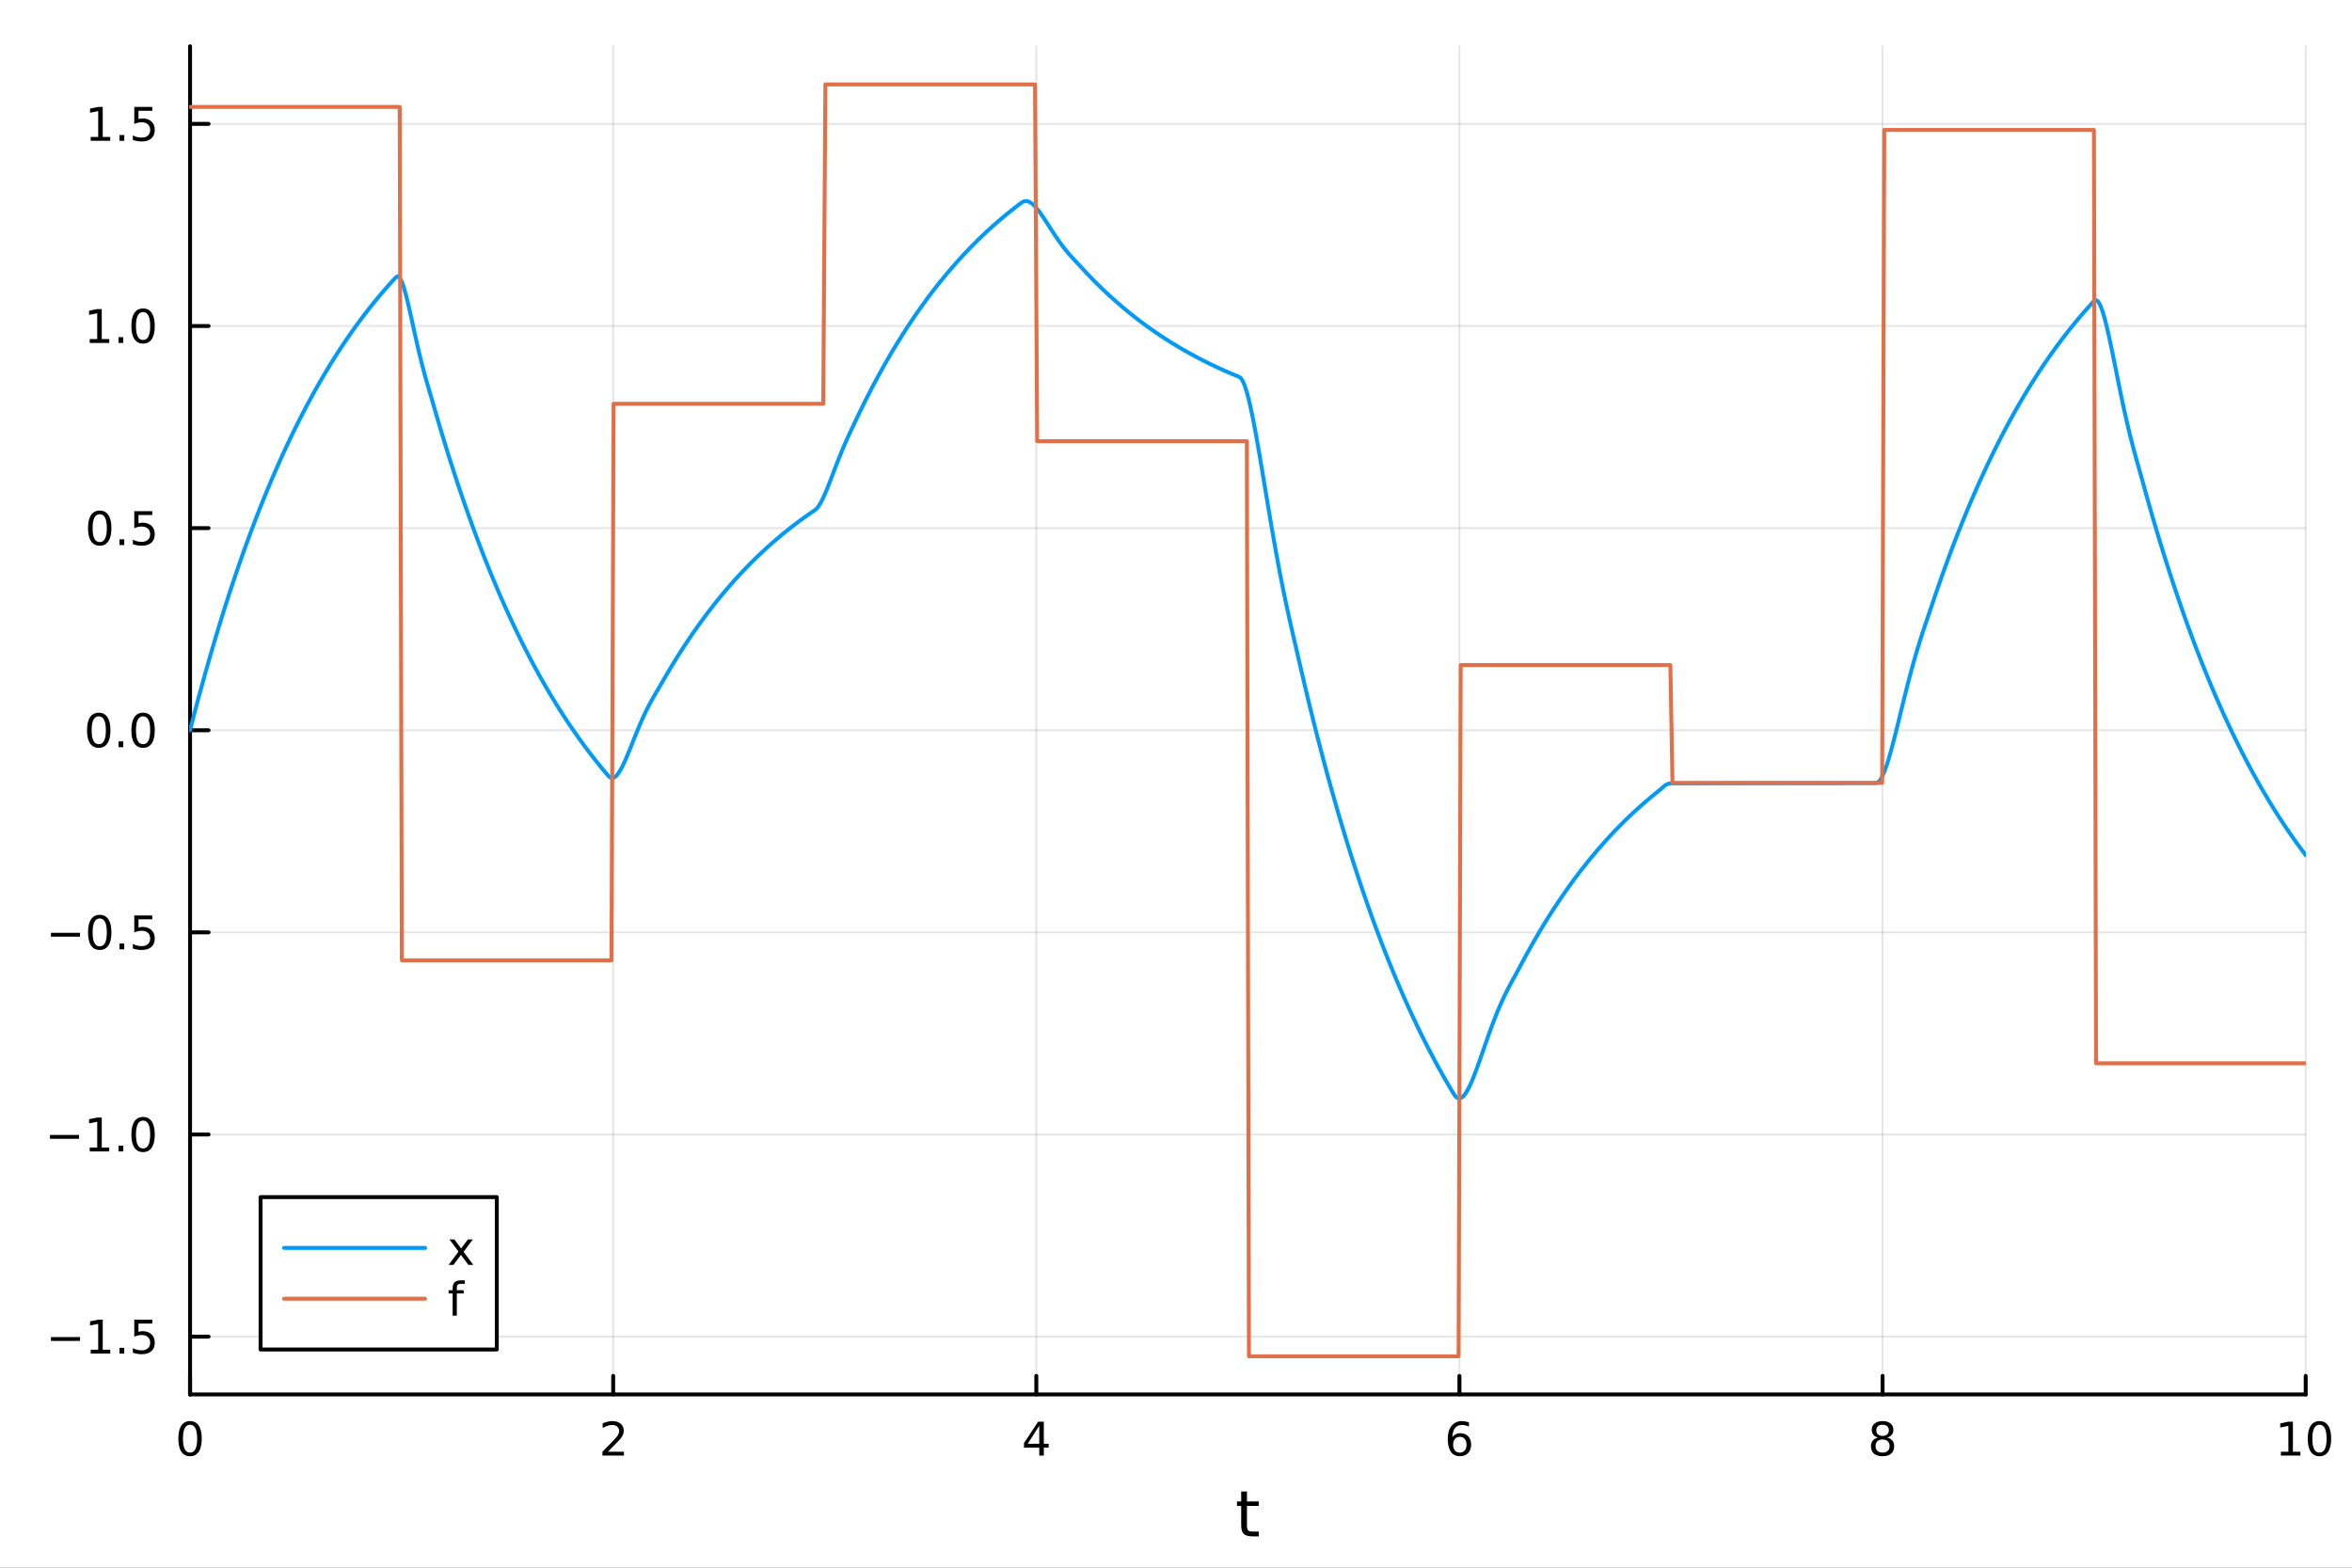 <?xml version="1.0" encoding="utf-8"?>
<svg xmlns="http://www.w3.org/2000/svg" xmlns:xlink="http://www.w3.org/1999/xlink" width="600" height="400" viewBox="0 0 2400 1600">
<rect x="0" y="0" width="2400" height="1600" fill="#333333" stroke="none"/>
<defs>
  <clipPath id="clip270">
    <rect x="0" y="0" width="2400" height="1600"/>
  </clipPath>
</defs>
<path clip-path="url(#clip270)" d="M0 1600 L2400 1600 L2400 0 L0 0  Z" fill="#ffffff" fill-rule="evenodd" fill-opacity="1"/>
<defs>
  <clipPath id="clip271">
    <rect x="480" y="0" width="1681" height="1600"/>
  </clipPath>
</defs>
<path clip-path="url(#clip270)" d="M193.936 1423.18 L2352.76 1423.18 L2352.76 47.244 L193.936 47.244  Z" fill="#ffffff" fill-rule="evenodd" fill-opacity="1"/>
<defs>
  <clipPath id="clip272">
    <rect x="193" y="47" width="2160" height="1377"/>
  </clipPath>
</defs>
<polyline clip-path="url(#clip272)" style="stroke:#000000; stroke-linecap:round; stroke-linejoin:round; stroke-width:2; stroke-opacity:0.1; fill:none" points="193.936,1423.18 193.936,47.244 "/>
<polyline clip-path="url(#clip272)" style="stroke:#000000; stroke-linecap:round; stroke-linejoin:round; stroke-width:2; stroke-opacity:0.1; fill:none" points="625.7,1423.18 625.7,47.244 "/>
<polyline clip-path="url(#clip272)" style="stroke:#000000; stroke-linecap:round; stroke-linejoin:round; stroke-width:2; stroke-opacity:0.1; fill:none" points="1057.46,1423.18 1057.46,47.244 "/>
<polyline clip-path="url(#clip272)" style="stroke:#000000; stroke-linecap:round; stroke-linejoin:round; stroke-width:2; stroke-opacity:0.1; fill:none" points="1489.23,1423.18 1489.23,47.244 "/>
<polyline clip-path="url(#clip272)" style="stroke:#000000; stroke-linecap:round; stroke-linejoin:round; stroke-width:2; stroke-opacity:0.1; fill:none" points="1920.99,1423.18 1920.99,47.244 "/>
<polyline clip-path="url(#clip272)" style="stroke:#000000; stroke-linecap:round; stroke-linejoin:round; stroke-width:2; stroke-opacity:0.1; fill:none" points="2352.76,1423.18 2352.76,47.244 "/>
<polyline clip-path="url(#clip272)" style="stroke:#000000; stroke-linecap:round; stroke-linejoin:round; stroke-width:2; stroke-opacity:0.1; fill:none" points="193.936,1364.18 2352.76,1364.18 "/>
<polyline clip-path="url(#clip272)" style="stroke:#000000; stroke-linecap:round; stroke-linejoin:round; stroke-width:2; stroke-opacity:0.1; fill:none" points="193.936,1157.89 2352.76,1157.89 "/>
<polyline clip-path="url(#clip272)" style="stroke:#000000; stroke-linecap:round; stroke-linejoin:round; stroke-width:2; stroke-opacity:0.1; fill:none" points="193.936,951.594 2352.76,951.594 "/>
<polyline clip-path="url(#clip272)" style="stroke:#000000; stroke-linecap:round; stroke-linejoin:round; stroke-width:2; stroke-opacity:0.1; fill:none" points="193.936,745.302 2352.76,745.302 "/>
<polyline clip-path="url(#clip272)" style="stroke:#000000; stroke-linecap:round; stroke-linejoin:round; stroke-width:2; stroke-opacity:0.1; fill:none" points="193.936,539.01 2352.76,539.01 "/>
<polyline clip-path="url(#clip272)" style="stroke:#000000; stroke-linecap:round; stroke-linejoin:round; stroke-width:2; stroke-opacity:0.1; fill:none" points="193.936,332.717 2352.76,332.717 "/>
<polyline clip-path="url(#clip272)" style="stroke:#000000; stroke-linecap:round; stroke-linejoin:round; stroke-width:2; stroke-opacity:0.1; fill:none" points="193.936,126.425 2352.76,126.425 "/>
<polyline clip-path="url(#clip270)" style="stroke:#000000; stroke-linecap:round; stroke-linejoin:round; stroke-width:4; stroke-opacity:1; fill:none" points="193.936,1423.18 2352.76,1423.18 "/>
<polyline clip-path="url(#clip270)" style="stroke:#000000; stroke-linecap:round; stroke-linejoin:round; stroke-width:4; stroke-opacity:1; fill:none" points="193.936,1423.18 193.936,1404.28 "/>
<polyline clip-path="url(#clip270)" style="stroke:#000000; stroke-linecap:round; stroke-linejoin:round; stroke-width:4; stroke-opacity:1; fill:none" points="625.7,1423.18 625.7,1404.28 "/>
<polyline clip-path="url(#clip270)" style="stroke:#000000; stroke-linecap:round; stroke-linejoin:round; stroke-width:4; stroke-opacity:1; fill:none" points="1057.46,1423.18 1057.46,1404.28 "/>
<polyline clip-path="url(#clip270)" style="stroke:#000000; stroke-linecap:round; stroke-linejoin:round; stroke-width:4; stroke-opacity:1; fill:none" points="1489.23,1423.18 1489.23,1404.28 "/>
<polyline clip-path="url(#clip270)" style="stroke:#000000; stroke-linecap:round; stroke-linejoin:round; stroke-width:4; stroke-opacity:1; fill:none" points="1920.99,1423.18 1920.99,1404.28 "/>
<polyline clip-path="url(#clip270)" style="stroke:#000000; stroke-linecap:round; stroke-linejoin:round; stroke-width:4; stroke-opacity:1; fill:none" points="2352.76,1423.18 2352.76,1404.28 "/>
<path clip-path="url(#clip270)" d="M193.936 1454.1 Q190.325 1454.1 188.496 1457.66 Q186.691 1461.2 186.691 1468.33 Q186.691 1475.44 188.496 1479.01 Q190.325 1482.55 193.936 1482.55 Q197.57 1482.55 199.376 1479.01 Q201.204 1475.44 201.204 1468.33 Q201.204 1461.2 199.376 1457.66 Q197.57 1454.1 193.936 1454.1 M193.936 1450.39 Q199.746 1450.39 202.802 1455 Q205.88 1459.58 205.88 1468.33 Q205.88 1477.06 202.802 1481.67 Q199.746 1486.25 193.936 1486.25 Q188.126 1486.25 185.047 1481.67 Q181.992 1477.06 181.992 1468.33 Q181.992 1459.58 185.047 1455 Q188.126 1450.39 193.936 1450.39 Z" fill="#000000" fill-rule="nonzero" fill-opacity="1" /><path clip-path="url(#clip270)" d="M620.353 1481.64 L636.672 1481.64 L636.672 1485.58 L614.728 1485.58 L614.728 1481.64 Q617.39 1478.89 621.973 1474.26 Q626.58 1469.61 627.76 1468.27 Q630.006 1465.74 630.885 1464.01 Q631.788 1462.25 631.788 1460.56 Q631.788 1457.8 629.843 1456.07 Q627.922 1454.33 624.82 1454.33 Q622.621 1454.33 620.168 1455.09 Q617.737 1455.86 614.959 1457.41 L614.959 1452.69 Q617.783 1451.55 620.237 1450.97 Q622.691 1450.39 624.728 1450.39 Q630.098 1450.39 633.293 1453.08 Q636.487 1455.77 636.487 1460.26 Q636.487 1462.39 635.677 1464.31 Q634.89 1466.2 632.783 1468.8 Q632.205 1469.47 629.103 1472.69 Q626.001 1475.88 620.353 1481.64 Z" fill="#000000" fill-rule="nonzero" fill-opacity="1" /><path clip-path="url(#clip270)" d="M1060.47 1455.09 L1048.67 1473.54 L1060.47 1473.54 L1060.47 1455.09 M1059.25 1451.02 L1065.13 1451.02 L1065.13 1473.54 L1070.06 1473.54 L1070.06 1477.43 L1065.13 1477.43 L1065.13 1485.58 L1060.47 1485.58 L1060.47 1477.43 L1044.87 1477.43 L1044.87 1472.92 L1059.25 1451.02 Z" fill="#000000" fill-rule="nonzero" fill-opacity="1" /><path clip-path="url(#clip270)" d="M1489.63 1466.44 Q1486.48 1466.44 1484.63 1468.59 Q1482.8 1470.74 1482.8 1474.49 Q1482.8 1478.22 1484.63 1480.39 Q1486.48 1482.55 1489.63 1482.55 Q1492.78 1482.55 1494.61 1480.39 Q1496.46 1478.22 1496.46 1474.49 Q1496.46 1470.74 1494.61 1468.59 Q1492.78 1466.44 1489.63 1466.44 M1498.92 1451.78 L1498.92 1456.04 Q1497.16 1455.21 1495.35 1454.77 Q1493.57 1454.33 1491.81 1454.33 Q1487.18 1454.33 1484.73 1457.45 Q1482.3 1460.58 1481.95 1466.9 Q1483.31 1464.89 1485.37 1463.82 Q1487.43 1462.73 1489.91 1462.73 Q1495.12 1462.73 1498.13 1465.9 Q1501.16 1469.05 1501.16 1474.49 Q1501.16 1479.82 1498.01 1483.03 Q1494.86 1486.25 1489.63 1486.25 Q1483.64 1486.25 1480.47 1481.67 Q1477.3 1477.06 1477.3 1468.33 Q1477.3 1460.14 1481.18 1455.28 Q1485.07 1450.39 1491.62 1450.39 Q1493.38 1450.39 1495.17 1450.74 Q1496.97 1451.09 1498.92 1451.78 Z" fill="#000000" fill-rule="nonzero" fill-opacity="1" /><path clip-path="url(#clip270)" d="M1920.99 1469.17 Q1917.66 1469.17 1915.74 1470.95 Q1913.84 1472.73 1913.84 1475.86 Q1913.84 1478.98 1915.74 1480.77 Q1917.66 1482.55 1920.99 1482.55 Q1924.33 1482.55 1926.25 1480.77 Q1928.17 1478.96 1928.17 1475.86 Q1928.17 1472.73 1926.25 1470.95 Q1924.35 1469.17 1920.99 1469.17 M1916.32 1467.18 Q1913.31 1466.44 1911.62 1464.38 Q1909.95 1462.32 1909.95 1459.35 Q1909.95 1455.21 1912.89 1452.8 Q1915.85 1450.39 1920.99 1450.39 Q1926.15 1450.39 1929.09 1452.8 Q1932.03 1455.21 1932.03 1459.35 Q1932.03 1462.32 1930.34 1464.38 Q1928.68 1466.44 1925.69 1467.18 Q1929.07 1467.96 1930.95 1470.26 Q1932.84 1472.55 1932.84 1475.86 Q1932.84 1480.88 1929.77 1483.57 Q1926.71 1486.25 1920.99 1486.25 Q1915.27 1486.25 1912.2 1483.57 Q1909.14 1480.88 1909.14 1475.86 Q1909.14 1472.55 1911.04 1470.26 Q1912.94 1467.96 1916.32 1467.18 M1914.6 1459.79 Q1914.6 1462.48 1916.27 1463.98 Q1917.96 1465.49 1920.99 1465.49 Q1924 1465.49 1925.69 1463.98 Q1927.4 1462.48 1927.4 1459.79 Q1927.4 1457.11 1925.69 1455.6 Q1924 1454.1 1920.99 1454.1 Q1917.96 1454.1 1916.27 1455.6 Q1914.6 1457.11 1914.6 1459.79 Z" fill="#000000" fill-rule="nonzero" fill-opacity="1" /><path clip-path="url(#clip270)" d="M2327.44 1481.64 L2335.08 1481.64 L2335.08 1455.28 L2326.77 1456.95 L2326.77 1452.69 L2335.04 1451.02 L2339.71 1451.02 L2339.71 1481.64 L2347.35 1481.64 L2347.35 1485.58 L2327.44 1485.58 L2327.44 1481.64 Z" fill="#000000" fill-rule="nonzero" fill-opacity="1" /><path clip-path="url(#clip270)" d="M2366.8 1454.1 Q2363.18 1454.1 2361.36 1457.66 Q2359.55 1461.2 2359.55 1468.33 Q2359.55 1475.44 2361.36 1479.01 Q2363.18 1482.55 2366.8 1482.55 Q2370.43 1482.55 2372.23 1479.01 Q2374.06 1475.44 2374.06 1468.33 Q2374.06 1461.2 2372.23 1457.66 Q2370.43 1454.1 2366.8 1454.1 M2366.8 1450.39 Q2372.61 1450.39 2375.66 1455 Q2378.74 1459.58 2378.74 1468.33 Q2378.74 1477.06 2375.66 1481.67 Q2372.61 1486.25 2366.8 1486.25 Q2360.99 1486.25 2357.91 1481.67 Q2354.85 1477.06 2354.85 1468.33 Q2354.85 1459.58 2357.91 1455 Q2360.99 1450.39 2366.8 1450.39 Z" fill="#000000" fill-rule="nonzero" fill-opacity="1" /><path clip-path="url(#clip270)" d="M1272.41 1522.27 L1272.41 1532.4 L1284.47 1532.4 L1284.47 1536.95 L1272.41 1536.95 L1272.41 1556.3 Q1272.41 1560.66 1273.58 1561.9 Q1274.79 1563.14 1278.45 1563.14 L1284.47 1563.14 L1284.47 1568.04 L1278.45 1568.04 Q1271.67 1568.04 1269.1 1565.53 Q1266.52 1562.98 1266.52 1556.3 L1266.52 1536.95 L1262.22 1536.95 L1262.22 1532.4 L1266.52 1532.4 L1266.52 1522.27 L1272.41 1522.27 Z" fill="#000000" fill-rule="nonzero" fill-opacity="1" /><polyline clip-path="url(#clip270)" style="stroke:#000000; stroke-linecap:round; stroke-linejoin:round; stroke-width:4; stroke-opacity:1; fill:none" points="193.936,1423.18 193.936,47.244 "/>
<polyline clip-path="url(#clip270)" style="stroke:#000000; stroke-linecap:round; stroke-linejoin:round; stroke-width:4; stroke-opacity:1; fill:none" points="193.936,1364.18 212.834,1364.18 "/>
<polyline clip-path="url(#clip270)" style="stroke:#000000; stroke-linecap:round; stroke-linejoin:round; stroke-width:4; stroke-opacity:1; fill:none" points="193.936,1157.89 212.834,1157.89 "/>
<polyline clip-path="url(#clip270)" style="stroke:#000000; stroke-linecap:round; stroke-linejoin:round; stroke-width:4; stroke-opacity:1; fill:none" points="193.936,951.594 212.834,951.594 "/>
<polyline clip-path="url(#clip270)" style="stroke:#000000; stroke-linecap:round; stroke-linejoin:round; stroke-width:4; stroke-opacity:1; fill:none" points="193.936,745.302 212.834,745.302 "/>
<polyline clip-path="url(#clip270)" style="stroke:#000000; stroke-linecap:round; stroke-linejoin:round; stroke-width:4; stroke-opacity:1; fill:none" points="193.936,539.01 212.834,539.01 "/>
<polyline clip-path="url(#clip270)" style="stroke:#000000; stroke-linecap:round; stroke-linejoin:round; stroke-width:4; stroke-opacity:1; fill:none" points="193.936,332.717 212.834,332.717 "/>
<polyline clip-path="url(#clip270)" style="stroke:#000000; stroke-linecap:round; stroke-linejoin:round; stroke-width:4; stroke-opacity:1; fill:none" points="193.936,126.425 212.834,126.425 "/>
<path clip-path="url(#clip270)" d="M51.987 1364.63 L81.663 1364.63 L81.663 1368.56 L51.987 1368.56 L51.987 1364.63 Z" fill="#000000" fill-rule="nonzero" fill-opacity="1" /><path clip-path="url(#clip270)" d="M92.566 1377.52 L100.205 1377.52 L100.205 1351.16 L91.895 1352.82 L91.895 1348.56 L100.159 1346.9 L104.834 1346.9 L104.834 1377.52 L112.473 1377.52 L112.473 1381.46 L92.566 1381.46 L92.566 1377.52 Z" fill="#000000" fill-rule="nonzero" fill-opacity="1" /><path clip-path="url(#clip270)" d="M121.918 1375.58 L126.802 1375.58 L126.802 1381.46 L121.918 1381.46 L121.918 1375.58 Z" fill="#000000" fill-rule="nonzero" fill-opacity="1" /><path clip-path="url(#clip270)" d="M137.033 1346.9 L155.39 1346.9 L155.39 1350.83 L141.316 1350.83 L141.316 1359.31 Q142.334 1358.96 143.353 1358.8 Q144.371 1358.61 145.39 1358.61 Q151.177 1358.61 154.556 1361.78 Q157.936 1364.95 157.936 1370.37 Q157.936 1375.95 154.464 1379.05 Q150.992 1382.13 144.672 1382.13 Q142.496 1382.13 140.228 1381.76 Q137.982 1381.39 135.575 1380.65 L135.575 1375.95 Q137.658 1377.08 139.881 1377.64 Q142.103 1378.19 144.58 1378.19 Q148.584 1378.19 150.922 1376.09 Q153.26 1373.98 153.26 1370.37 Q153.26 1366.76 150.922 1364.65 Q148.584 1362.55 144.58 1362.55 Q142.705 1362.55 140.83 1362.96 Q138.978 1363.38 137.033 1364.26 L137.033 1346.9 Z" fill="#000000" fill-rule="nonzero" fill-opacity="1" /><path clip-path="url(#clip270)" d="M50.992 1158.34 L80.668 1158.34 L80.668 1162.27 L50.992 1162.27 L50.992 1158.34 Z" fill="#000000" fill-rule="nonzero" fill-opacity="1" /><path clip-path="url(#clip270)" d="M91.571 1171.23 L99.21 1171.23 L99.21 1144.87 L90.899 1146.53 L90.899 1142.27 L99.163 1140.61 L103.839 1140.61 L103.839 1171.23 L111.478 1171.23 L111.478 1175.17 L91.571 1175.17 L91.571 1171.23 Z" fill="#000000" fill-rule="nonzero" fill-opacity="1" /><path clip-path="url(#clip270)" d="M120.922 1169.29 L125.807 1169.29 L125.807 1175.17 L120.922 1175.17 L120.922 1169.29 Z" fill="#000000" fill-rule="nonzero" fill-opacity="1" /><path clip-path="url(#clip270)" d="M145.992 1143.68 Q142.381 1143.68 140.552 1147.25 Q138.746 1150.79 138.746 1157.92 Q138.746 1165.03 140.552 1168.59 Q142.381 1172.13 145.992 1172.13 Q149.626 1172.13 151.431 1168.59 Q153.26 1165.03 153.26 1157.92 Q153.26 1150.79 151.431 1147.25 Q149.626 1143.68 145.992 1143.68 M145.992 1139.98 Q151.802 1139.98 154.857 1144.59 Q157.936 1149.17 157.936 1157.92 Q157.936 1166.65 154.857 1171.25 Q151.802 1175.84 145.992 1175.84 Q140.181 1175.84 137.103 1171.25 Q134.047 1166.65 134.047 1157.92 Q134.047 1149.17 137.103 1144.59 Q140.181 1139.98 145.992 1139.98 Z" fill="#000000" fill-rule="nonzero" fill-opacity="1" /><path clip-path="url(#clip270)" d="M51.987 952.045 L81.663 952.045 L81.663 955.98 L51.987 955.98 L51.987 952.045 Z" fill="#000000" fill-rule="nonzero" fill-opacity="1" /><path clip-path="url(#clip270)" d="M101.756 937.393 Q98.145 937.393 96.316 940.957 Q94.51 944.499 94.51 951.629 Q94.51 958.735 96.316 962.3 Q98.145 965.842 101.756 965.842 Q105.39 965.842 107.196 962.3 Q109.024 958.735 109.024 951.629 Q109.024 944.499 107.196 940.957 Q105.39 937.393 101.756 937.393 M101.756 933.689 Q107.566 933.689 110.621 938.295 Q113.7 942.879 113.7 951.629 Q113.7 960.355 110.621 964.962 Q107.566 969.545 101.756 969.545 Q95.946 969.545 92.867 964.962 Q89.811 960.355 89.811 951.629 Q89.811 942.879 92.867 938.295 Q95.946 933.689 101.756 933.689 Z" fill="#000000" fill-rule="nonzero" fill-opacity="1" /><path clip-path="url(#clip270)" d="M121.918 962.994 L126.802 962.994 L126.802 968.874 L121.918 968.874 L121.918 962.994 Z" fill="#000000" fill-rule="nonzero" fill-opacity="1" /><path clip-path="url(#clip270)" d="M137.033 934.314 L155.39 934.314 L155.39 938.249 L141.316 938.249 L141.316 946.721 Q142.334 946.374 143.353 946.212 Q144.371 946.027 145.39 946.027 Q151.177 946.027 154.556 949.198 Q157.936 952.369 157.936 957.786 Q157.936 963.365 154.464 966.467 Q150.992 969.545 144.672 969.545 Q142.496 969.545 140.228 969.175 Q137.982 968.804 135.575 968.064 L135.575 963.365 Q137.658 964.499 139.881 965.054 Q142.103 965.61 144.58 965.61 Q148.584 965.61 150.922 963.504 Q153.26 961.397 153.26 957.786 Q153.26 954.175 150.922 952.068 Q148.584 949.962 144.58 949.962 Q142.705 949.962 140.83 950.379 Q138.978 950.795 137.033 951.675 L137.033 934.314 Z" fill="#000000" fill-rule="nonzero" fill-opacity="1" /><path clip-path="url(#clip270)" d="M100.76 731.1 Q97.149 731.1 95.321 734.665 Q93.515 738.207 93.515 745.336 Q93.515 752.443 95.321 756.008 Q97.149 759.549 100.76 759.549 Q104.395 759.549 106.2 756.008 Q108.029 752.443 108.029 745.336 Q108.029 738.207 106.2 734.665 Q104.395 731.1 100.76 731.1 M100.76 727.397 Q106.571 727.397 109.626 732.003 Q112.705 736.587 112.705 745.336 Q112.705 754.063 109.626 758.67 Q106.571 763.253 100.76 763.253 Q94.95 763.253 91.871 758.67 Q88.816 754.063 88.816 745.336 Q88.816 736.587 91.871 732.003 Q94.95 727.397 100.76 727.397 Z" fill="#000000" fill-rule="nonzero" fill-opacity="1" /><path clip-path="url(#clip270)" d="M120.922 756.702 L125.807 756.702 L125.807 762.582 L120.922 762.582 L120.922 756.702 Z" fill="#000000" fill-rule="nonzero" fill-opacity="1" /><path clip-path="url(#clip270)" d="M145.992 731.1 Q142.381 731.1 140.552 734.665 Q138.746 738.207 138.746 745.336 Q138.746 752.443 140.552 756.008 Q142.381 759.549 145.992 759.549 Q149.626 759.549 151.431 756.008 Q153.26 752.443 153.26 745.336 Q153.26 738.207 151.431 734.665 Q149.626 731.1 145.992 731.1 M145.992 727.397 Q151.802 727.397 154.857 732.003 Q157.936 736.587 157.936 745.336 Q157.936 754.063 154.857 758.67 Q151.802 763.253 145.992 763.253 Q140.181 763.253 137.103 758.67 Q134.047 754.063 134.047 745.336 Q134.047 736.587 137.103 732.003 Q140.181 727.397 145.992 727.397 Z" fill="#000000" fill-rule="nonzero" fill-opacity="1" /><path clip-path="url(#clip270)" d="M101.756 524.808 Q98.145 524.808 96.316 528.373 Q94.51 531.915 94.51 539.044 Q94.51 546.151 96.316 549.716 Q98.145 553.257 101.756 553.257 Q105.39 553.257 107.196 549.716 Q109.024 546.151 109.024 539.044 Q109.024 531.915 107.196 528.373 Q105.39 524.808 101.756 524.808 M101.756 521.105 Q107.566 521.105 110.621 525.711 Q113.7 530.294 113.7 539.044 Q113.7 547.771 110.621 552.378 Q107.566 556.961 101.756 556.961 Q95.946 556.961 92.867 552.378 Q89.811 547.771 89.811 539.044 Q89.811 530.294 92.867 525.711 Q95.946 521.105 101.756 521.105 Z" fill="#000000" fill-rule="nonzero" fill-opacity="1" /><path clip-path="url(#clip270)" d="M121.918 550.41 L126.802 550.41 L126.802 556.29 L121.918 556.29 L121.918 550.41 Z" fill="#000000" fill-rule="nonzero" fill-opacity="1" /><path clip-path="url(#clip270)" d="M137.033 521.73 L155.39 521.73 L155.39 525.665 L141.316 525.665 L141.316 534.137 Q142.334 533.79 143.353 533.628 Q144.371 533.442 145.39 533.442 Q151.177 533.442 154.556 536.614 Q157.936 539.785 157.936 545.202 Q157.936 550.78 154.464 553.882 Q150.992 556.961 144.672 556.961 Q142.496 556.961 140.228 556.59 Q137.982 556.22 135.575 555.479 L135.575 550.78 Q137.658 551.915 139.881 552.47 Q142.103 553.026 144.58 553.026 Q148.584 553.026 150.922 550.919 Q153.26 548.813 153.26 545.202 Q153.26 541.591 150.922 539.484 Q148.584 537.378 144.58 537.378 Q142.705 537.378 140.83 537.794 Q138.978 538.211 137.033 539.091 L137.033 521.73 Z" fill="#000000" fill-rule="nonzero" fill-opacity="1" /><path clip-path="url(#clip270)" d="M91.571 346.062 L99.21 346.062 L99.21 319.697 L90.899 321.363 L90.899 317.104 L99.163 315.437 L103.839 315.437 L103.839 346.062 L111.478 346.062 L111.478 349.997 L91.571 349.997 L91.571 346.062 Z" fill="#000000" fill-rule="nonzero" fill-opacity="1" /><path clip-path="url(#clip270)" d="M120.922 344.118 L125.807 344.118 L125.807 349.997 L120.922 349.997 L120.922 344.118 Z" fill="#000000" fill-rule="nonzero" fill-opacity="1" /><path clip-path="url(#clip270)" d="M145.992 318.516 Q142.381 318.516 140.552 322.081 Q138.746 325.623 138.746 332.752 Q138.746 339.859 140.552 343.423 Q142.381 346.965 145.992 346.965 Q149.626 346.965 151.431 343.423 Q153.26 339.859 153.26 332.752 Q153.26 325.623 151.431 322.081 Q149.626 318.516 145.992 318.516 M145.992 314.812 Q151.802 314.812 154.857 319.419 Q157.936 324.002 157.936 332.752 Q157.936 341.479 154.857 346.085 Q151.802 350.669 145.992 350.669 Q140.181 350.669 137.103 346.085 Q134.047 341.479 134.047 332.752 Q134.047 324.002 137.103 319.419 Q140.181 314.812 145.992 314.812 Z" fill="#000000" fill-rule="nonzero" fill-opacity="1" /><path clip-path="url(#clip270)" d="M92.566 139.77 L100.205 139.77 L100.205 113.404 L91.895 115.071 L91.895 110.812 L100.159 109.145 L104.834 109.145 L104.834 139.77 L112.473 139.77 L112.473 143.705 L92.566 143.705 L92.566 139.77 Z" fill="#000000" fill-rule="nonzero" fill-opacity="1" /><path clip-path="url(#clip270)" d="M121.918 137.826 L126.802 137.826 L126.802 143.705 L121.918 143.705 L121.918 137.826 Z" fill="#000000" fill-rule="nonzero" fill-opacity="1" /><path clip-path="url(#clip270)" d="M137.033 109.145 L155.39 109.145 L155.39 113.08 L141.316 113.08 L141.316 121.553 Q142.334 121.205 143.353 121.043 Q144.371 120.858 145.39 120.858 Q151.177 120.858 154.556 124.029 Q157.936 127.201 157.936 132.617 Q157.936 138.196 154.464 141.298 Q150.992 144.377 144.672 144.377 Q142.496 144.377 140.228 144.006 Q137.982 143.636 135.575 142.895 L135.575 138.196 Q137.658 139.33 139.881 139.886 Q142.103 140.441 144.58 140.441 Q148.584 140.441 150.922 138.335 Q153.26 136.228 153.26 132.617 Q153.26 129.006 150.922 126.9 Q148.584 124.793 144.58 124.793 Q142.705 124.793 140.83 125.21 Q138.978 125.627 137.033 126.506 L137.033 109.145 Z" fill="#000000" fill-rule="nonzero" fill-opacity="1" /><polyline clip-path="url(#clip272)" style="stroke:#009af9; stroke-linecap:round; stroke-linejoin:round; stroke-width:4; stroke-opacity:1; fill:none" points="193.936,745.302 196.097,736.867 198.258,728.545 200.419,720.333 202.58,712.229 204.741,704.234 206.902,696.344 209.063,688.559 211.224,680.877 213.385,673.296 215.546,665.817 217.707,658.436 219.868,651.154 222.029,643.967 224.19,636.877 226.351,629.88 228.512,622.976 230.673,616.163 232.834,609.441 234.995,602.808 237.156,596.263 239.317,589.804 241.478,583.432 243.639,577.143 245.8,570.939 247.961,564.816 250.122,558.774 252.282,552.813 254.443,546.931 256.604,541.127 258.765,535.399 260.926,529.748 263.087,524.171 265.248,518.669 267.409,513.239 269.57,507.881 271.731,502.595 273.892,497.378 276.053,492.231 278.214,487.152 280.375,482.14 282.536,477.195 284.697,472.315 286.858,467.5 289.019,462.749 291.18,458.06 293.341,453.434 295.502,448.87 297.663,444.365 299.824,439.921 301.985,435.535 304.146,431.208 306.307,426.938 308.468,422.724 310.629,418.567 312.79,414.464 314.951,410.416 317.112,406.422 319.273,402.48 321.434,398.591 323.595,394.754 325.756,390.967 327.917,387.23 330.078,383.543 332.239,379.905 334.4,376.315 336.561,372.773 338.722,369.277 340.883,365.828 343.044,362.425 345.205,359.067 347.366,355.753 349.527,352.484 351.688,349.257 353.849,346.074 356.01,342.932 358.171,339.833 360.332,336.774 362.493,333.756 364.653,330.778 366.814,327.84 368.975,324.94 371.136,322.079 373.297,319.256 375.458,316.47 377.619,313.721 379.78,311.009 381.941,308.332 384.102,305.691 386.263,303.085 388.424,300.514 390.585,297.977 392.746,295.473 394.907,293.002 397.068,290.565 399.229,288.159 401.39,285.786 403.551,283.444 405.712,281.897 407.873,283.401 410.034,287.54 412.195,293.733 414.356,301.461 416.517,310.264 418.678,319.74 420.839,329.551 423,339.415 425.161,349.11 427.322,358.477 429.483,367.412 431.644,375.876 433.805,383.885 435.966,391.518 438.127,398.911 440.288,406.264 442.449,413.791 444.61,421.299 446.771,428.708 448.932,436.018 451.093,443.232 453.254,450.35 455.415,457.374 457.576,464.304 459.737,471.143 461.898,477.891 464.059,484.549 466.22,491.12 468.381,497.603 470.542,504.001 472.703,510.313 474.864,516.542 477.024,522.689 479.185,528.753 481.346,534.738 483.507,540.643 485.668,546.469 487.829,552.219 489.99,557.892 492.151,563.49 494.312,569.013 496.473,574.464 498.634,579.842 500.795,585.148 502.956,590.384 505.117,595.551 507.278,600.65 509.439,605.68 511.6,610.644 513.761,615.542 515.922,620.376 518.083,625.145 520.244,629.851 522.405,634.494 524.566,639.077 526.727,643.598 528.888,648.059 531.049,652.462 533.21,656.806 535.371,661.092 537.532,665.322 539.693,669.495 541.854,673.614 544.015,677.677 546.176,681.687 548.337,685.644 550.498,689.548 552.659,693.4 554.82,697.201 556.981,700.952 559.142,704.653 561.303,708.305 563.464,711.909 565.625,715.465 567.786,718.973 569.947,722.436 572.108,725.852 574.269,729.223 576.43,732.549 578.591,735.831 580.752,739.07 582.913,742.266 585.074,745.419 587.235,748.531 589.396,751.601 591.556,754.631 593.717,757.62 595.878,760.57 598.039,763.481 600.2,766.353 602.361,769.187 604.522,771.983 606.683,774.743 608.844,777.465 611.005,780.152 613.166,782.803 615.327,785.419 617.488,788 619.649,790.547 621.81,792.942 623.971,794.071 626.132,793.825 628.293,792.399 630.454,789.973 632.615,786.716 634.776,782.785 636.937,778.323 639.098,773.461 641.259,768.318 643.42,763 645.581,757.601 647.742,752.202 649.903,746.871 652.064,741.664 654.225,736.625 656.386,731.785 658.547,727.162 660.708,722.762 662.869,718.578 665.03,714.592 667.191,710.771 669.352,707.072 671.513,703.438 673.674,699.798 675.835,696.073 677.996,692.308 680.157,688.593 682.318,684.927 684.479,681.31 686.64,677.74 688.801,674.218 690.962,670.743 693.123,667.314 695.284,663.93 697.445,660.591 699.606,657.296 701.767,654.045 703.927,650.837 706.088,647.672 708.249,644.549 710.41,641.467 712.571,638.426 714.732,635.425 716.893,632.464 719.054,629.542 721.215,626.659 723.376,623.814 725.537,621.006 727.698,618.236 729.859,615.503 732.02,612.806 734.181,610.145 736.342,607.519 738.503,604.928 740.664,602.371 742.825,599.848 744.986,597.359 747.147,594.902 749.308,592.479 751.469,590.087 753.63,587.727 755.791,585.399 757.952,583.101 760.113,580.834 762.274,578.597 764.435,576.389 766.596,574.211 768.757,572.062 770.918,569.941 773.079,567.848 775.24,565.783 777.401,563.746 779.562,561.735 781.723,559.751 783.884,557.794 786.045,555.862 788.206,553.956 790.367,552.075 792.528,550.219 794.689,548.387 796.85,546.58 799.011,544.797 801.172,543.038 803.333,541.302 805.494,539.589 807.655,537.898 809.816,536.23 811.977,534.584 814.138,532.96 816.298,531.358 818.459,529.776 820.62,528.216 822.781,526.676 824.942,525.157 827.103,523.658 829.264,522.179 831.425,520.719 833.586,518.82 835.747,515.933 837.908,512.233 840.069,507.883 842.23,503.033 844.391,497.817 846.552,492.354 848.713,486.75 850.874,481.093 853.035,475.459 855.196,469.906 857.357,464.48 859.518,459.21 861.679,454.112 863.84,449.184 866.001,444.413 868.162,439.768 870.323,435.205 872.484,430.663 874.645,426.104 876.806,421.597 878.967,417.15 881.128,412.762 883.289,408.433 885.45,404.16 887.611,399.945 889.772,395.785 891.933,391.68 894.094,387.63 896.255,383.633 898.416,379.689 900.577,375.798 902.738,371.958 904.899,368.168 907.06,364.43 909.221,360.74 911.382,357.1 913.543,353.508 915.704,349.963 917.865,346.466 920.026,343.015 922.187,339.61 924.348,336.25 926.509,332.934 928.669,329.663 930.83,326.435 932.991,323.25 935.152,320.107 937.313,317.006 939.474,313.946 941.635,310.926 943.796,307.947 945.957,305.007 948.118,302.106 950.279,299.244 952.44,296.419 954.601,293.632 956.762,290.882 958.923,288.169 961.084,285.491 963.245,282.849 965.406,280.242 967.567,277.669 969.728,275.13 971.889,272.625 974.05,270.154 976.211,267.715 978.372,265.308 980.533,262.933 982.694,260.59 984.855,258.277 987.016,255.996 989.177,253.744 991.338,251.523 993.499,249.331 995.66,247.168 997.821,245.033 999.982,242.927 1002.14,240.849 1004.3,238.799 1006.46,236.775 1008.63,234.779 1010.79,232.809 1012.95,230.865 1015.11,228.947 1017.27,227.054 1019.43,225.186 1021.59,223.344 1023.75,221.525 1025.91,219.731 1028.07,217.96 1030.24,216.213 1032.4,214.49 1034.56,212.789 1036.72,211.11 1038.88,209.454 1041.04,207.82 1043.2,206.246 1045.36,205.335 1047.52,205.212 1049.68,205.781 1051.85,206.951 1054.01,208.635 1056.17,210.753 1058.33,213.23 1060.49,215.996 1062.65,218.988 1064.81,222.147 1066.97,225.419 1069.13,228.757 1071.29,232.119 1073.46,235.466 1075.62,238.769 1077.78,242.001 1079.94,245.141 1082.1,248.174 1084.26,251.091 1086.42,253.886 1088.58,256.562 1090.74,259.125 1092.9,261.587 1095.07,263.965 1097.23,266.282 1099.39,268.566 1101.55,270.852 1103.71,273.179 1105.87,275.526 1108.03,277.843 1110.19,280.129 1112.35,282.385 1114.51,284.61 1116.67,286.807 1118.84,288.974 1121,291.112 1123.16,293.222 1125.32,295.304 1127.48,297.359 1129.64,299.386 1131.8,301.386 1133.96,303.36 1136.12,305.308 1138.28,307.23 1140.45,309.126 1142.61,310.998 1144.77,312.844 1146.93,314.667 1149.09,316.465 1151.25,318.24 1153.41,319.991 1155.57,321.719 1157.73,323.424 1159.89,325.106 1162.06,326.766 1164.22,328.405 1166.38,330.021 1168.54,331.616 1170.7,333.19 1172.86,334.742 1175.02,336.274 1177.18,337.786 1179.34,339.278 1181.5,340.75 1183.67,342.202 1185.83,343.635 1187.99,345.049 1190.15,346.444 1192.31,347.82 1194.47,349.178 1196.63,350.518 1198.79,351.841 1200.95,353.145 1203.11,354.432 1205.28,355.703 1207.44,356.956 1209.6,358.192 1211.76,359.413 1213.92,360.616 1216.08,361.804 1218.24,362.977 1220.4,364.133 1222.56,365.274 1224.72,366.401 1226.88,367.512 1229.05,368.608 1231.21,369.69 1233.37,370.758 1235.53,371.811 1237.69,372.851 1239.85,373.877 1242.01,374.889 1244.17,375.888 1246.33,376.874 1248.49,377.846 1250.66,378.806 1252.82,379.754 1254.98,380.689 1257.14,381.611 1259.3,382.521 1261.46,383.419 1263.62,384.306 1265.78,385.44 1267.94,388.484 1270.1,393.507 1272.27,400.25 1274.43,408.47 1276.59,417.938 1278.75,428.44 1280.91,439.779 1283.07,451.769 1285.23,464.243 1287.39,477.046 1289.55,490.038 1291.71,503.097 1293.88,516.113 1296.04,528.991 1298.2,541.653 1300.36,554.033 1302.52,566.082 1304.68,577.766 1306.84,589.065 1309,599.974 1311.16,610.503 1313.32,620.678 1315.49,630.538 1317.65,640.138 1319.81,649.549 1321.97,658.855 1324.13,668.155 1326.29,677.557 1328.45,686.926 1330.61,696.171 1332.77,705.293 1334.93,714.295 1337.09,723.177 1339.26,731.941 1341.42,740.59 1343.58,749.123 1345.74,757.543 1347.9,765.852 1350.06,774.051 1352.22,782.141 1354.38,790.123 1356.54,798 1358.7,805.772 1360.87,813.442 1363.03,821.01 1365.19,828.477 1367.35,835.846 1369.51,843.117 1371.67,850.291 1373.83,857.37 1375.99,864.356 1378.15,871.248 1380.31,878.05 1382.48,884.761 1384.64,891.383 1386.8,897.917 1388.96,904.365 1391.12,910.727 1393.28,917.004 1395.44,923.199 1397.6,929.311 1399.76,935.342 1401.92,941.294 1404.09,947.166 1406.25,952.961 1408.41,958.678 1410.57,964.32 1412.73,969.887 1414.89,975.381 1417.05,980.801 1419.21,986.15 1421.37,991.428 1423.53,996.636 1425.7,1001.77 1427.86,1006.85 1430.02,1011.85 1432.18,1016.79 1434.34,1021.66 1436.5,1026.47 1438.66,1031.21 1440.82,1035.89 1442.98,1040.51 1445.14,1045.07 1447.3,1049.56 1449.47,1054 1451.63,1058.38 1453.79,1062.7 1455.95,1066.96 1458.11,1071.17 1460.27,1075.32 1462.43,1079.41 1464.59,1083.45 1466.75,1087.44 1468.91,1091.38 1471.08,1095.26 1473.24,1099.09 1475.4,1102.87 1477.56,1106.6 1479.72,1110.28 1481.88,1113.91 1484.04,1117.48 1486.2,1120 1488.36,1121.03 1490.52,1120.75 1492.69,1119.3 1494.85,1116.84 1497.01,1113.51 1499.17,1109.44 1501.33,1104.75 1503.49,1099.57 1505.65,1094 1507.81,1088.14 1509.97,1082.07 1512.13,1075.89 1514.3,1069.66 1516.46,1063.45 1518.62,1057.31 1520.78,1051.3 1522.94,1045.45 1525.1,1039.79 1527.26,1034.34 1529.42,1029.13 1531.58,1024.15 1533.74,1019.4 1535.91,1014.86 1538.07,1010.53 1540.23,1006.37 1542.39,1002.33 1544.55,998.388 1546.71,994.474 1548.87,990.529 1551.03,986.483 1553.19,982.403 1555.35,978.378 1557.51,974.405 1559.68,970.486 1561.84,966.618 1564,962.801 1566.16,959.036 1568.32,955.32 1570.48,951.653 1572.64,948.035 1574.8,944.465 1576.96,940.942 1579.12,937.467 1581.29,934.037 1583.45,930.652 1585.61,927.313 1587.77,924.017 1589.93,920.766 1592.09,917.557 1594.25,914.391 1596.41,911.267 1598.57,908.184 1600.73,905.142 1602.9,902.14 1605.06,899.178 1607.22,896.255 1609.38,893.371 1611.54,890.525 1613.7,887.716 1615.86,884.945 1618.02,882.211 1620.18,879.513 1622.34,876.851 1624.51,874.224 1626.67,871.633 1628.83,869.075 1630.99,866.552 1633.15,864.062 1635.31,861.605 1637.47,859.181 1639.63,856.789 1641.79,854.429 1643.95,852.1 1646.12,849.802 1648.28,847.535 1650.44,845.297 1652.6,843.09 1654.76,840.912 1656.92,838.762 1659.08,836.642 1661.24,834.549 1663.4,832.484 1665.56,830.447 1667.72,828.436 1669.89,826.452 1672.05,824.495 1674.21,822.563 1676.37,820.657 1678.53,818.776 1680.69,816.92 1682.85,815.089 1685.01,813.282 1687.17,811.499 1689.33,809.739 1691.5,808.003 1693.66,806.259 1695.82,804.304 1697.98,802.424 1700.14,800.91 1702.3,799.916 1704.46,799.457 1706.62,799.409 1708.78,799.512 1710.94,799.514 1713.11,799.509 1715.27,799.503 1717.43,799.498 1719.59,799.493 1721.75,799.488 1723.91,799.483 1726.07,799.478 1728.23,799.473 1730.39,799.468 1732.55,799.463 1734.72,799.459 1736.88,799.454 1739.04,799.449 1741.2,799.445 1743.36,799.44 1745.52,799.436 1747.68,799.432 1749.84,799.427 1752,799.423 1754.16,799.419 1756.33,799.415 1758.49,799.411 1760.65,799.407 1762.81,799.403 1764.97,799.399 1767.13,799.395 1769.29,799.391 1771.45,799.387 1773.61,799.384 1775.77,799.38 1777.93,799.376 1780.1,799.373 1782.26,799.369 1784.42,799.366 1786.58,799.362 1788.74,799.359 1790.9,799.356 1793.06,799.352 1795.22,799.349 1797.38,799.346 1799.54,799.343 1801.71,799.34 1803.87,799.337 1806.03,799.334 1808.19,799.331 1810.35,799.328 1812.51,799.325 1814.67,799.322 1816.83,799.319 1818.99,799.316 1821.15,799.313 1823.32,799.311 1825.48,799.308 1827.64,799.305 1829.8,799.303 1831.96,799.3 1834.12,799.298 1836.28,799.295 1838.44,799.293 1840.6,799.29 1842.76,799.288 1844.93,799.285 1847.09,799.283 1849.25,799.281 1851.41,799.278 1853.57,799.276 1855.73,799.274 1857.89,799.272 1860.05,799.269 1862.21,799.267 1864.37,799.265 1866.54,799.263 1868.7,799.261 1870.86,799.259 1873.02,799.257 1875.18,799.255 1877.34,799.253 1879.5,799.251 1881.66,799.249 1883.82,799.247 1885.98,799.246 1888.15,799.244 1890.31,799.242 1892.47,799.24 1894.63,799.238 1896.79,799.237 1898.95,799.235 1901.11,799.233 1903.27,799.232 1905.43,799.23 1907.59,799.228 1909.75,799.227 1911.92,799.225 1914.08,799.224 1916.24,798.591 1918.4,796.341 1920.56,792.671 1922.72,787.782 1924.88,781.867 1927.04,775.103 1929.2,767.656 1931.36,759.676 1933.53,751.303 1935.69,742.663 1937.85,733.869 1940.01,725.022 1942.17,716.208 1944.33,707.501 1946.49,698.964 1948.65,690.643 1950.81,682.576 1952.97,674.782 1955.14,667.274 1957.3,660.045 1959.46,653.081 1961.62,646.352 1963.78,639.815 1965.94,633.415 1968.1,627.083 1970.26,620.738 1972.42,614.308 1974.58,607.922 1976.75,601.62 1978.91,595.402 1981.07,589.266 1983.23,583.212 1985.39,577.238 1987.55,571.343 1989.71,565.527 1991.87,559.787 1994.03,554.124 1996.19,548.535 1998.36,543.021 2000.52,537.58 2002.68,532.211 2004.84,526.913 2007,521.685 2009.16,516.526 2011.32,511.436 2013.48,506.413 2015.64,501.457 2017.8,496.567 2019.96,491.741 2022.13,486.98 2024.29,482.281 2026.45,477.645 2028.61,473.07 2030.77,468.557 2032.93,464.103 2035.09,459.708 2037.25,455.371 2039.41,451.092 2041.57,446.87 2043.74,442.704 2045.9,438.593 2048.06,434.536 2050.22,430.534 2052.38,426.584 2054.54,422.687 2056.7,418.842 2058.86,415.047 2061.02,411.303 2063.18,407.608 2065.35,403.963 2067.51,400.365 2069.67,396.816 2071.83,393.313 2073.99,389.857 2076.15,386.446 2078.31,383.081 2080.47,379.761 2082.63,376.484 2084.79,373.251 2086.96,370.06 2089.12,366.912 2091.28,363.806 2093.44,360.741 2095.6,357.716 2097.76,354.732 2099.92,351.787 2102.08,348.881 2104.24,346.014 2106.4,343.185 2108.57,340.393 2110.73,337.638 2112.89,334.92 2115.05,332.238 2117.21,329.592 2119.37,326.98 2121.53,324.403 2123.69,321.86 2125.85,319.351 2128.01,316.876 2130.17,314.433 2132.34,312.022 2134.5,309.644 2136.66,307.297 2138.82,306.232 2140.98,307.799 2143.14,311.609 2145.3,317.291 2147.46,324.504 2149.62,332.934 2151.78,342.294 2153.95,352.324 2156.11,362.794 2158.27,373.5 2160.43,384.265 2162.59,394.94 2164.75,405.404 2166.91,415.563 2169.07,425.351 2171.23,434.73 2173.39,443.687 2175.56,452.241 2177.72,460.435 2179.88,468.34 2182.04,476.056 2184.2,483.71 2186.36,491.455 2188.52,499.32 2190.68,507.087 2192.84,514.752 2195,522.315 2197.17,529.777 2199.33,537.141 2201.49,544.407 2203.65,551.577 2205.81,558.652 2207.97,565.633 2210.13,572.521 2212.29,579.318 2214.45,586.025 2216.61,592.643 2218.78,599.174 2220.94,605.618 2223.1,611.976 2225.26,618.25 2227.42,624.442 2229.58,630.551 2231.74,636.579 2233.9,642.527 2236.06,648.396 2238.22,654.187 2240.38,659.902 2242.55,665.54 2244.71,671.104 2246.87,676.594 2249.03,682.011 2251.19,687.357 2253.35,692.631 2255.51,697.836 2257.67,702.971 2259.83,708.038 2261.99,713.039 2264.16,717.972 2266.32,722.841 2268.48,727.645 2270.64,732.385 2272.8,737.062 2274.96,741.678 2277.12,746.232 2279.28,750.726 2281.44,755.16 2283.6,759.535 2285.77,763.853 2287.93,768.113 2290.09,772.317 2292.25,776.466 2294.41,780.559 2296.57,784.598 2298.73,788.583 2300.89,792.516 2303.05,796.396 2305.21,800.225 2307.38,804.003 2309.54,807.731 2311.7,811.41 2313.86,815.04 2316.02,818.621 2318.18,822.156 2320.34,825.643 2322.5,829.084 2324.66,832.48 2326.82,835.83 2328.99,839.136 2331.15,842.398 2333.31,845.617 2335.47,848.794 2337.63,851.928 2339.79,855.021 2341.95,858.072 2344.11,861.084 2346.27,864.055 2348.43,866.987 2350.59,869.88 2352.76,872.735 "/>
<polyline clip-path="url(#clip272)" style="stroke:#e26f46; stroke-linecap:round; stroke-linejoin:round; stroke-width:4; stroke-opacity:1; fill:none" points="193.936,109.134 196.097,109.134 198.258,109.134 200.419,109.134 202.58,109.134 204.741,109.134 206.902,109.134 209.063,109.134 211.224,109.134 213.385,109.134 215.546,109.134 217.707,109.134 219.868,109.134 222.029,109.134 224.19,109.134 226.351,109.134 228.512,109.134 230.673,109.134 232.834,109.134 234.995,109.134 237.156,109.134 239.317,109.134 241.478,109.134 243.639,109.134 245.8,109.134 247.961,109.134 250.122,109.134 252.282,109.134 254.443,109.134 256.604,109.134 258.765,109.134 260.926,109.134 263.087,109.134 265.248,109.134 267.409,109.134 269.57,109.134 271.731,109.134 273.892,109.134 276.053,109.134 278.214,109.134 280.375,109.134 282.536,109.134 284.697,109.134 286.858,109.134 289.019,109.134 291.18,109.134 293.341,109.134 295.502,109.134 297.663,109.134 299.824,109.134 301.985,109.134 304.146,109.134 306.307,109.134 308.468,109.134 310.629,109.134 312.79,109.134 314.951,109.134 317.112,109.134 319.273,109.134 321.434,109.134 323.595,109.134 325.756,109.134 327.917,109.134 330.078,109.134 332.239,109.134 334.4,109.134 336.561,109.134 338.722,109.134 340.883,109.134 343.044,109.134 345.205,109.134 347.366,109.134 349.527,109.134 351.688,109.134 353.849,109.134 356.01,109.134 358.171,109.134 360.332,109.134 362.493,109.134 364.653,109.134 366.814,109.134 368.975,109.134 371.136,109.134 373.297,109.134 375.458,109.134 377.619,109.134 379.78,109.134 381.941,109.134 384.102,109.134 386.263,109.134 388.424,109.134 390.585,109.134 392.746,109.134 394.907,109.134 397.068,109.134 399.229,109.134 401.39,109.134 403.551,109.134 405.712,109.134 407.873,109.134 410.034,980.114 412.195,980.114 414.356,980.114 416.517,980.114 418.678,980.114 420.839,980.114 423,980.114 425.161,980.114 427.322,980.114 429.483,980.114 431.644,980.114 433.805,980.114 435.966,980.114 438.127,980.114 440.288,980.114 442.449,980.114 444.61,980.114 446.771,980.114 448.932,980.114 451.093,980.114 453.254,980.114 455.415,980.114 457.576,980.114 459.737,980.114 461.898,980.114 464.059,980.114 466.22,980.114 468.381,980.114 470.542,980.114 472.703,980.114 474.864,980.114 477.024,980.114 479.185,980.114 481.346,980.114 483.507,980.114 485.668,980.114 487.829,980.114 489.99,980.114 492.151,980.114 494.312,980.114 496.473,980.114 498.634,980.114 500.795,980.114 502.956,980.114 505.117,980.114 507.278,980.114 509.439,980.114 511.6,980.114 513.761,980.114 515.922,980.114 518.083,980.114 520.244,980.114 522.405,980.114 524.566,980.114 526.727,980.114 528.888,980.114 531.049,980.114 533.21,980.114 535.371,980.114 537.532,980.114 539.693,980.114 541.854,980.114 544.015,980.114 546.176,980.114 548.337,980.114 550.498,980.114 552.659,980.114 554.82,980.114 556.981,980.114 559.142,980.114 561.303,980.114 563.464,980.114 565.625,980.114 567.786,980.114 569.947,980.114 572.108,980.114 574.269,980.114 576.43,980.114 578.591,980.114 580.752,980.114 582.913,980.114 585.074,980.114 587.235,980.114 589.396,980.114 591.556,980.114 593.717,980.114 595.878,980.114 598.039,980.114 600.2,980.114 602.361,980.114 604.522,980.114 606.683,980.114 608.844,980.114 611.005,980.114 613.166,980.114 615.327,980.114 617.488,980.114 619.649,980.114 621.81,980.114 623.971,980.114 626.132,412.087 628.293,412.087 630.454,412.087 632.615,412.087 634.776,412.087 636.937,412.087 639.098,412.087 641.259,412.087 643.42,412.087 645.581,412.087 647.742,412.087 649.903,412.087 652.064,412.087 654.225,412.087 656.386,412.087 658.547,412.087 660.708,412.087 662.869,412.087 665.03,412.087 667.191,412.087 669.352,412.087 671.513,412.087 673.674,412.087 675.835,412.087 677.996,412.087 680.157,412.087 682.318,412.087 684.479,412.087 686.64,412.087 688.801,412.087 690.962,412.087 693.123,412.087 695.284,412.087 697.445,412.087 699.606,412.087 701.767,412.087 703.927,412.087 706.088,412.087 708.249,412.087 710.41,412.087 712.571,412.087 714.732,412.087 716.893,412.087 719.054,412.087 721.215,412.087 723.376,412.087 725.537,412.087 727.698,412.087 729.859,412.087 732.02,412.087 734.181,412.087 736.342,412.087 738.503,412.087 740.664,412.087 742.825,412.087 744.986,412.087 747.147,412.087 749.308,412.087 751.469,412.087 753.63,412.087 755.791,412.087 757.952,412.087 760.113,412.087 762.274,412.087 764.435,412.087 766.596,412.087 768.757,412.087 770.918,412.087 773.079,412.087 775.24,412.087 777.401,412.087 779.562,412.087 781.723,412.087 783.884,412.087 786.045,412.087 788.206,412.087 790.367,412.087 792.528,412.087 794.689,412.087 796.85,412.087 799.011,412.087 801.172,412.087 803.333,412.087 805.494,412.087 807.655,412.087 809.816,412.087 811.977,412.087 814.138,412.087 816.298,412.087 818.459,412.087 820.62,412.087 822.781,412.087 824.942,412.087 827.103,412.087 829.264,412.087 831.425,412.087 833.586,412.087 835.747,412.087 837.908,412.087 840.069,412.087 842.23,86.186 844.391,86.186 846.552,86.186 848.713,86.186 850.874,86.186 853.035,86.186 855.196,86.186 857.357,86.186 859.518,86.186 861.679,86.186 863.84,86.186 866.001,86.186 868.162,86.186 870.323,86.186 872.484,86.186 874.645,86.186 876.806,86.186 878.967,86.186 881.128,86.186 883.289,86.186 885.45,86.186 887.611,86.186 889.772,86.186 891.933,86.186 894.094,86.186 896.255,86.186 898.416,86.186 900.577,86.186 902.738,86.186 904.899,86.186 907.06,86.186 909.221,86.186 911.382,86.186 913.543,86.186 915.704,86.186 917.865,86.186 920.026,86.186 922.187,86.186 924.348,86.186 926.509,86.186 928.669,86.186 930.83,86.186 932.991,86.186 935.152,86.186 937.313,86.186 939.474,86.186 941.635,86.186 943.796,86.186 945.957,86.186 948.118,86.186 950.279,86.186 952.44,86.186 954.601,86.186 956.762,86.186 958.923,86.186 961.084,86.186 963.245,86.186 965.406,86.186 967.567,86.186 969.728,86.186 971.889,86.186 974.05,86.186 976.211,86.186 978.372,86.186 980.533,86.186 982.694,86.186 984.855,86.186 987.016,86.186 989.177,86.186 991.338,86.186 993.499,86.186 995.66,86.186 997.821,86.186 999.982,86.186 1002.14,86.186 1004.3,86.186 1006.46,86.186 1008.63,86.186 1010.79,86.186 1012.95,86.186 1015.11,86.186 1017.27,86.186 1019.43,86.186 1021.59,86.186 1023.75,86.186 1025.91,86.186 1028.07,86.186 1030.24,86.186 1032.4,86.186 1034.56,86.186 1036.72,86.186 1038.88,86.186 1041.04,86.186 1043.2,86.186 1045.36,86.186 1047.52,86.186 1049.68,86.186 1051.85,86.186 1054.01,86.186 1056.17,86.186 1058.33,450.264 1060.49,450.264 1062.65,450.264 1064.81,450.264 1066.97,450.264 1069.13,450.264 1071.29,450.264 1073.46,450.264 1075.62,450.264 1077.78,450.264 1079.94,450.264 1082.1,450.264 1084.26,450.264 1086.42,450.264 1088.58,450.264 1090.74,450.264 1092.9,450.264 1095.07,450.264 1097.23,450.264 1099.39,450.264 1101.55,450.264 1103.71,450.264 1105.87,450.264 1108.03,450.264 1110.19,450.264 1112.35,450.264 1114.51,450.264 1116.67,450.264 1118.84,450.264 1121,450.264 1123.16,450.264 1125.32,450.264 1127.48,450.264 1129.64,450.264 1131.8,450.264 1133.96,450.264 1136.12,450.264 1138.28,450.264 1140.45,450.264 1142.61,450.264 1144.77,450.264 1146.93,450.264 1149.09,450.264 1151.25,450.264 1153.41,450.264 1155.57,450.264 1157.73,450.264 1159.89,450.264 1162.06,450.264 1164.22,450.264 1166.38,450.264 1168.54,450.264 1170.7,450.264 1172.86,450.264 1175.02,450.264 1177.18,450.264 1179.34,450.264 1181.5,450.264 1183.67,450.264 1185.83,450.264 1187.99,450.264 1190.15,450.264 1192.31,450.264 1194.47,450.264 1196.63,450.264 1198.79,450.264 1200.95,450.264 1203.11,450.264 1205.28,450.264 1207.44,450.264 1209.6,450.264 1211.76,450.264 1213.92,450.264 1216.08,450.264 1218.24,450.264 1220.4,450.264 1222.56,450.264 1224.72,450.264 1226.88,450.264 1229.05,450.264 1231.21,450.264 1233.37,450.264 1235.53,450.264 1237.69,450.264 1239.85,450.264 1242.01,450.264 1244.17,450.264 1246.33,450.264 1248.49,450.264 1250.66,450.264 1252.82,450.264 1254.98,450.264 1257.14,450.264 1259.3,450.264 1261.46,450.264 1263.62,450.264 1265.78,450.264 1267.94,450.264 1270.1,450.264 1272.27,450.264 1274.43,1384.24 1276.59,1384.24 1278.75,1384.24 1280.91,1384.24 1283.07,1384.24 1285.23,1384.24 1287.39,1384.24 1289.55,1384.24 1291.71,1384.24 1293.88,1384.24 1296.04,1384.24 1298.2,1384.24 1300.36,1384.24 1302.52,1384.24 1304.68,1384.24 1306.84,1384.24 1309,1384.24 1311.16,1384.24 1313.32,1384.24 1315.49,1384.24 1317.65,1384.24 1319.81,1384.24 1321.97,1384.24 1324.13,1384.24 1326.29,1384.24 1328.45,1384.24 1330.61,1384.24 1332.77,1384.24 1334.93,1384.24 1337.09,1384.24 1339.26,1384.24 1341.42,1384.24 1343.58,1384.24 1345.74,1384.24 1347.9,1384.24 1350.06,1384.24 1352.22,1384.24 1354.38,1384.24 1356.54,1384.24 1358.7,1384.24 1360.87,1384.24 1363.03,1384.24 1365.19,1384.24 1367.35,1384.24 1369.51,1384.24 1371.67,1384.24 1373.83,1384.24 1375.99,1384.24 1378.15,1384.24 1380.31,1384.24 1382.48,1384.24 1384.64,1384.24 1386.8,1384.24 1388.96,1384.24 1391.12,1384.24 1393.28,1384.24 1395.44,1384.24 1397.6,1384.24 1399.76,1384.24 1401.92,1384.24 1404.09,1384.24 1406.25,1384.24 1408.41,1384.24 1410.57,1384.24 1412.73,1384.24 1414.89,1384.24 1417.05,1384.24 1419.21,1384.24 1421.37,1384.24 1423.53,1384.24 1425.7,1384.24 1427.86,1384.24 1430.02,1384.24 1432.18,1384.24 1434.34,1384.24 1436.5,1384.24 1438.66,1384.24 1440.82,1384.24 1442.98,1384.24 1445.14,1384.24 1447.3,1384.24 1449.47,1384.24 1451.63,1384.24 1453.79,1384.24 1455.95,1384.24 1458.11,1384.24 1460.27,1384.24 1462.43,1384.24 1464.59,1384.24 1466.75,1384.24 1468.91,1384.24 1471.08,1384.24 1473.24,1384.24 1475.4,1384.24 1477.56,1384.24 1479.72,1384.24 1481.88,1384.24 1484.04,1384.24 1486.2,1384.24 1488.36,1384.24 1490.52,678.762 1492.69,678.762 1494.85,678.762 1497.01,678.762 1499.17,678.762 1501.33,678.762 1503.49,678.762 1505.65,678.762 1507.81,678.762 1509.97,678.762 1512.13,678.762 1514.3,678.762 1516.46,678.762 1518.62,678.762 1520.78,678.762 1522.94,678.762 1525.1,678.762 1527.26,678.762 1529.42,678.762 1531.58,678.762 1533.74,678.762 1535.91,678.762 1538.07,678.762 1540.23,678.762 1542.39,678.762 1544.55,678.762 1546.71,678.762 1548.87,678.762 1551.03,678.762 1553.19,678.762 1555.35,678.762 1557.51,678.762 1559.68,678.762 1561.84,678.762 1564,678.762 1566.16,678.762 1568.32,678.762 1570.48,678.762 1572.64,678.762 1574.8,678.762 1576.96,678.762 1579.12,678.762 1581.29,678.762 1583.45,678.762 1585.61,678.762 1587.77,678.762 1589.93,678.762 1592.09,678.762 1594.25,678.762 1596.41,678.762 1598.57,678.762 1600.73,678.762 1602.9,678.762 1605.06,678.762 1607.22,678.762 1609.38,678.762 1611.54,678.762 1613.7,678.762 1615.86,678.762 1618.02,678.762 1620.18,678.762 1622.34,678.762 1624.51,678.762 1626.67,678.762 1628.83,678.762 1630.99,678.762 1633.15,678.762 1635.31,678.762 1637.47,678.762 1639.63,678.762 1641.79,678.762 1643.95,678.762 1646.12,678.762 1648.28,678.762 1650.44,678.762 1652.6,678.762 1654.76,678.762 1656.92,678.762 1659.08,678.762 1661.24,678.762 1663.4,678.762 1665.56,678.762 1667.72,678.762 1669.89,678.762 1672.05,678.762 1674.21,678.762 1676.37,678.762 1678.53,678.762 1680.69,678.762 1682.85,678.762 1685.01,678.762 1687.17,678.762 1689.33,678.762 1691.5,678.762 1693.66,678.762 1695.82,678.762 1697.98,678.762 1700.14,678.762 1702.3,678.762 1704.46,678.762 1706.62,799.108 1708.78,799.108 1710.94,799.108 1713.11,799.108 1715.27,799.108 1717.43,799.108 1719.59,799.108 1721.75,799.108 1723.91,799.108 1726.07,799.108 1728.23,799.108 1730.39,799.108 1732.55,799.108 1734.72,799.108 1736.88,799.108 1739.04,799.108 1741.2,799.108 1743.36,799.108 1745.52,799.108 1747.68,799.108 1749.84,799.108 1752,799.108 1754.16,799.108 1756.33,799.108 1758.49,799.108 1760.65,799.108 1762.81,799.108 1764.97,799.108 1767.13,799.108 1769.29,799.108 1771.45,799.108 1773.61,799.108 1775.77,799.108 1777.93,799.108 1780.1,799.108 1782.26,799.108 1784.42,799.108 1786.58,799.108 1788.74,799.108 1790.9,799.108 1793.06,799.108 1795.22,799.108 1797.38,799.108 1799.54,799.108 1801.71,799.108 1803.87,799.108 1806.03,799.108 1808.19,799.108 1810.35,799.108 1812.51,799.108 1814.67,799.108 1816.83,799.108 1818.99,799.108 1821.15,799.108 1823.32,799.108 1825.48,799.108 1827.64,799.108 1829.8,799.108 1831.96,799.108 1834.12,799.108 1836.28,799.108 1838.44,799.108 1840.6,799.108 1842.76,799.108 1844.93,799.108 1847.09,799.108 1849.25,799.108 1851.41,799.108 1853.57,799.108 1855.73,799.108 1857.89,799.108 1860.05,799.108 1862.21,799.108 1864.37,799.108 1866.54,799.108 1868.7,799.108 1870.86,799.108 1873.02,799.108 1875.18,799.108 1877.34,799.108 1879.5,799.108 1881.66,799.108 1883.82,799.108 1885.98,799.108 1888.15,799.108 1890.31,799.108 1892.47,799.108 1894.63,799.108 1896.79,799.108 1898.95,799.108 1901.11,799.108 1903.27,799.108 1905.43,799.108 1907.59,799.108 1909.75,799.108 1911.92,799.108 1914.08,799.108 1916.24,799.108 1918.4,799.108 1920.56,799.108 1922.72,132.616 1924.88,132.616 1927.04,132.616 1929.2,132.616 1931.36,132.616 1933.53,132.616 1935.69,132.616 1937.85,132.616 1940.01,132.616 1942.17,132.616 1944.33,132.616 1946.49,132.616 1948.65,132.616 1950.81,132.616 1952.97,132.616 1955.14,132.616 1957.3,132.616 1959.46,132.616 1961.62,132.616 1963.78,132.616 1965.94,132.616 1968.1,132.616 1970.26,132.616 1972.42,132.616 1974.58,132.616 1976.75,132.616 1978.91,132.616 1981.07,132.616 1983.23,132.616 1985.39,132.616 1987.55,132.616 1989.71,132.616 1991.87,132.616 1994.03,132.616 1996.19,132.616 1998.36,132.616 2000.52,132.616 2002.68,132.616 2004.84,132.616 2007,132.616 2009.16,132.616 2011.32,132.616 2013.48,132.616 2015.64,132.616 2017.8,132.616 2019.96,132.616 2022.13,132.616 2024.29,132.616 2026.45,132.616 2028.61,132.616 2030.77,132.616 2032.93,132.616 2035.09,132.616 2037.25,132.616 2039.41,132.616 2041.57,132.616 2043.74,132.616 2045.9,132.616 2048.06,132.616 2050.22,132.616 2052.38,132.616 2054.54,132.616 2056.7,132.616 2058.86,132.616 2061.02,132.616 2063.18,132.616 2065.35,132.616 2067.51,132.616 2069.67,132.616 2071.83,132.616 2073.99,132.616 2076.15,132.616 2078.31,132.616 2080.47,132.616 2082.63,132.616 2084.79,132.616 2086.96,132.616 2089.12,132.616 2091.28,132.616 2093.44,132.616 2095.6,132.616 2097.76,132.616 2099.92,132.616 2102.08,132.616 2104.24,132.616 2106.4,132.616 2108.57,132.616 2110.73,132.616 2112.89,132.616 2115.05,132.616 2117.21,132.616 2119.37,132.616 2121.53,132.616 2123.69,132.616 2125.85,132.616 2128.01,132.616 2130.17,132.616 2132.34,132.616 2134.5,132.616 2136.66,132.616 2138.82,1085.2 2140.98,1085.2 2143.14,1085.2 2145.3,1085.2 2147.46,1085.2 2149.62,1085.2 2151.78,1085.2 2153.95,1085.2 2156.11,1085.2 2158.27,1085.2 2160.43,1085.2 2162.59,1085.2 2164.75,1085.2 2166.91,1085.2 2169.07,1085.2 2171.23,1085.2 2173.39,1085.2 2175.56,1085.2 2177.72,1085.2 2179.88,1085.2 2182.04,1085.2 2184.2,1085.2 2186.36,1085.2 2188.52,1085.2 2190.68,1085.2 2192.84,1085.2 2195,1085.2 2197.17,1085.2 2199.33,1085.2 2201.49,1085.2 2203.65,1085.2 2205.81,1085.2 2207.97,1085.2 2210.13,1085.2 2212.29,1085.2 2214.45,1085.2 2216.61,1085.2 2218.78,1085.2 2220.94,1085.2 2223.1,1085.2 2225.26,1085.2 2227.42,1085.2 2229.58,1085.2 2231.74,1085.2 2233.9,1085.2 2236.06,1085.2 2238.22,1085.2 2240.38,1085.2 2242.55,1085.2 2244.71,1085.2 2246.87,1085.2 2249.03,1085.2 2251.19,1085.2 2253.35,1085.2 2255.51,1085.2 2257.67,1085.2 2259.83,1085.2 2261.99,1085.2 2264.16,1085.2 2266.32,1085.2 2268.48,1085.2 2270.64,1085.2 2272.8,1085.2 2274.96,1085.2 2277.12,1085.2 2279.28,1085.2 2281.44,1085.2 2283.6,1085.2 2285.77,1085.2 2287.93,1085.2 2290.09,1085.2 2292.25,1085.2 2294.41,1085.2 2296.57,1085.2 2298.73,1085.2 2300.89,1085.2 2303.05,1085.2 2305.21,1085.2 2307.38,1085.2 2309.54,1085.2 2311.7,1085.2 2313.86,1085.2 2316.02,1085.2 2318.18,1085.2 2320.34,1085.2 2322.5,1085.2 2324.66,1085.2 2326.82,1085.2 2328.99,1085.2 2331.15,1085.2 2333.31,1085.2 2335.47,1085.2 2337.63,1085.2 2339.79,1085.2 2341.95,1085.2 2344.11,1085.2 2346.27,1085.2 2348.43,1085.2 2350.59,1085.2 2352.76,1085.2 "/>
<path clip-path="url(#clip270)" d="M265.897 1377.32 L506.917 1377.32 L506.917 1221.8 L265.897 1221.8  Z" fill="#ffffff" fill-rule="evenodd" fill-opacity="1"/>
<polyline clip-path="url(#clip270)" style="stroke:#000000; stroke-linecap:round; stroke-linejoin:round; stroke-width:4; stroke-opacity:1; fill:none" points="265.897,1377.32 506.917,1377.32 506.917,1221.8 265.897,1221.8 265.897,1377.32 "/>
<polyline clip-path="url(#clip270)" style="stroke:#009af9; stroke-linecap:round; stroke-linejoin:round; stroke-width:4; stroke-opacity:1; fill:none" points="289.884,1273.64 433.805,1273.64 "/>
<path clip-path="url(#clip270)" d="M482.444 1264.99 L473.069 1277.61 L482.931 1290.92 L477.907 1290.92 L470.361 1280.73 L462.815 1290.92 L457.792 1290.92 L467.861 1277.35 L458.648 1264.99 L463.671 1264.99 L470.546 1274.23 L477.421 1264.99 L482.444 1264.99 Z" fill="#000000" fill-rule="nonzero" fill-opacity="1" /><polyline clip-path="url(#clip270)" style="stroke:#e26f46; stroke-linecap:round; stroke-linejoin:round; stroke-width:4; stroke-opacity:1; fill:none" points="289.884,1325.48 433.805,1325.48 "/>
<path clip-path="url(#clip270)" d="M474.296 1306.74 L474.296 1310.28 L470.222 1310.28 Q467.931 1310.28 467.028 1311.2 Q466.148 1312.13 466.148 1314.54 L466.148 1316.83 L473.162 1316.83 L473.162 1320.14 L466.148 1320.14 L466.148 1342.76 L461.866 1342.76 L461.866 1320.14 L457.792 1320.14 L457.792 1316.83 L461.866 1316.83 L461.866 1315.02 Q461.866 1310.7 463.88 1308.73 Q465.894 1306.74 470.269 1306.74 L474.296 1306.74 Z" fill="#000000" fill-rule="nonzero" fill-opacity="1" /></svg>
